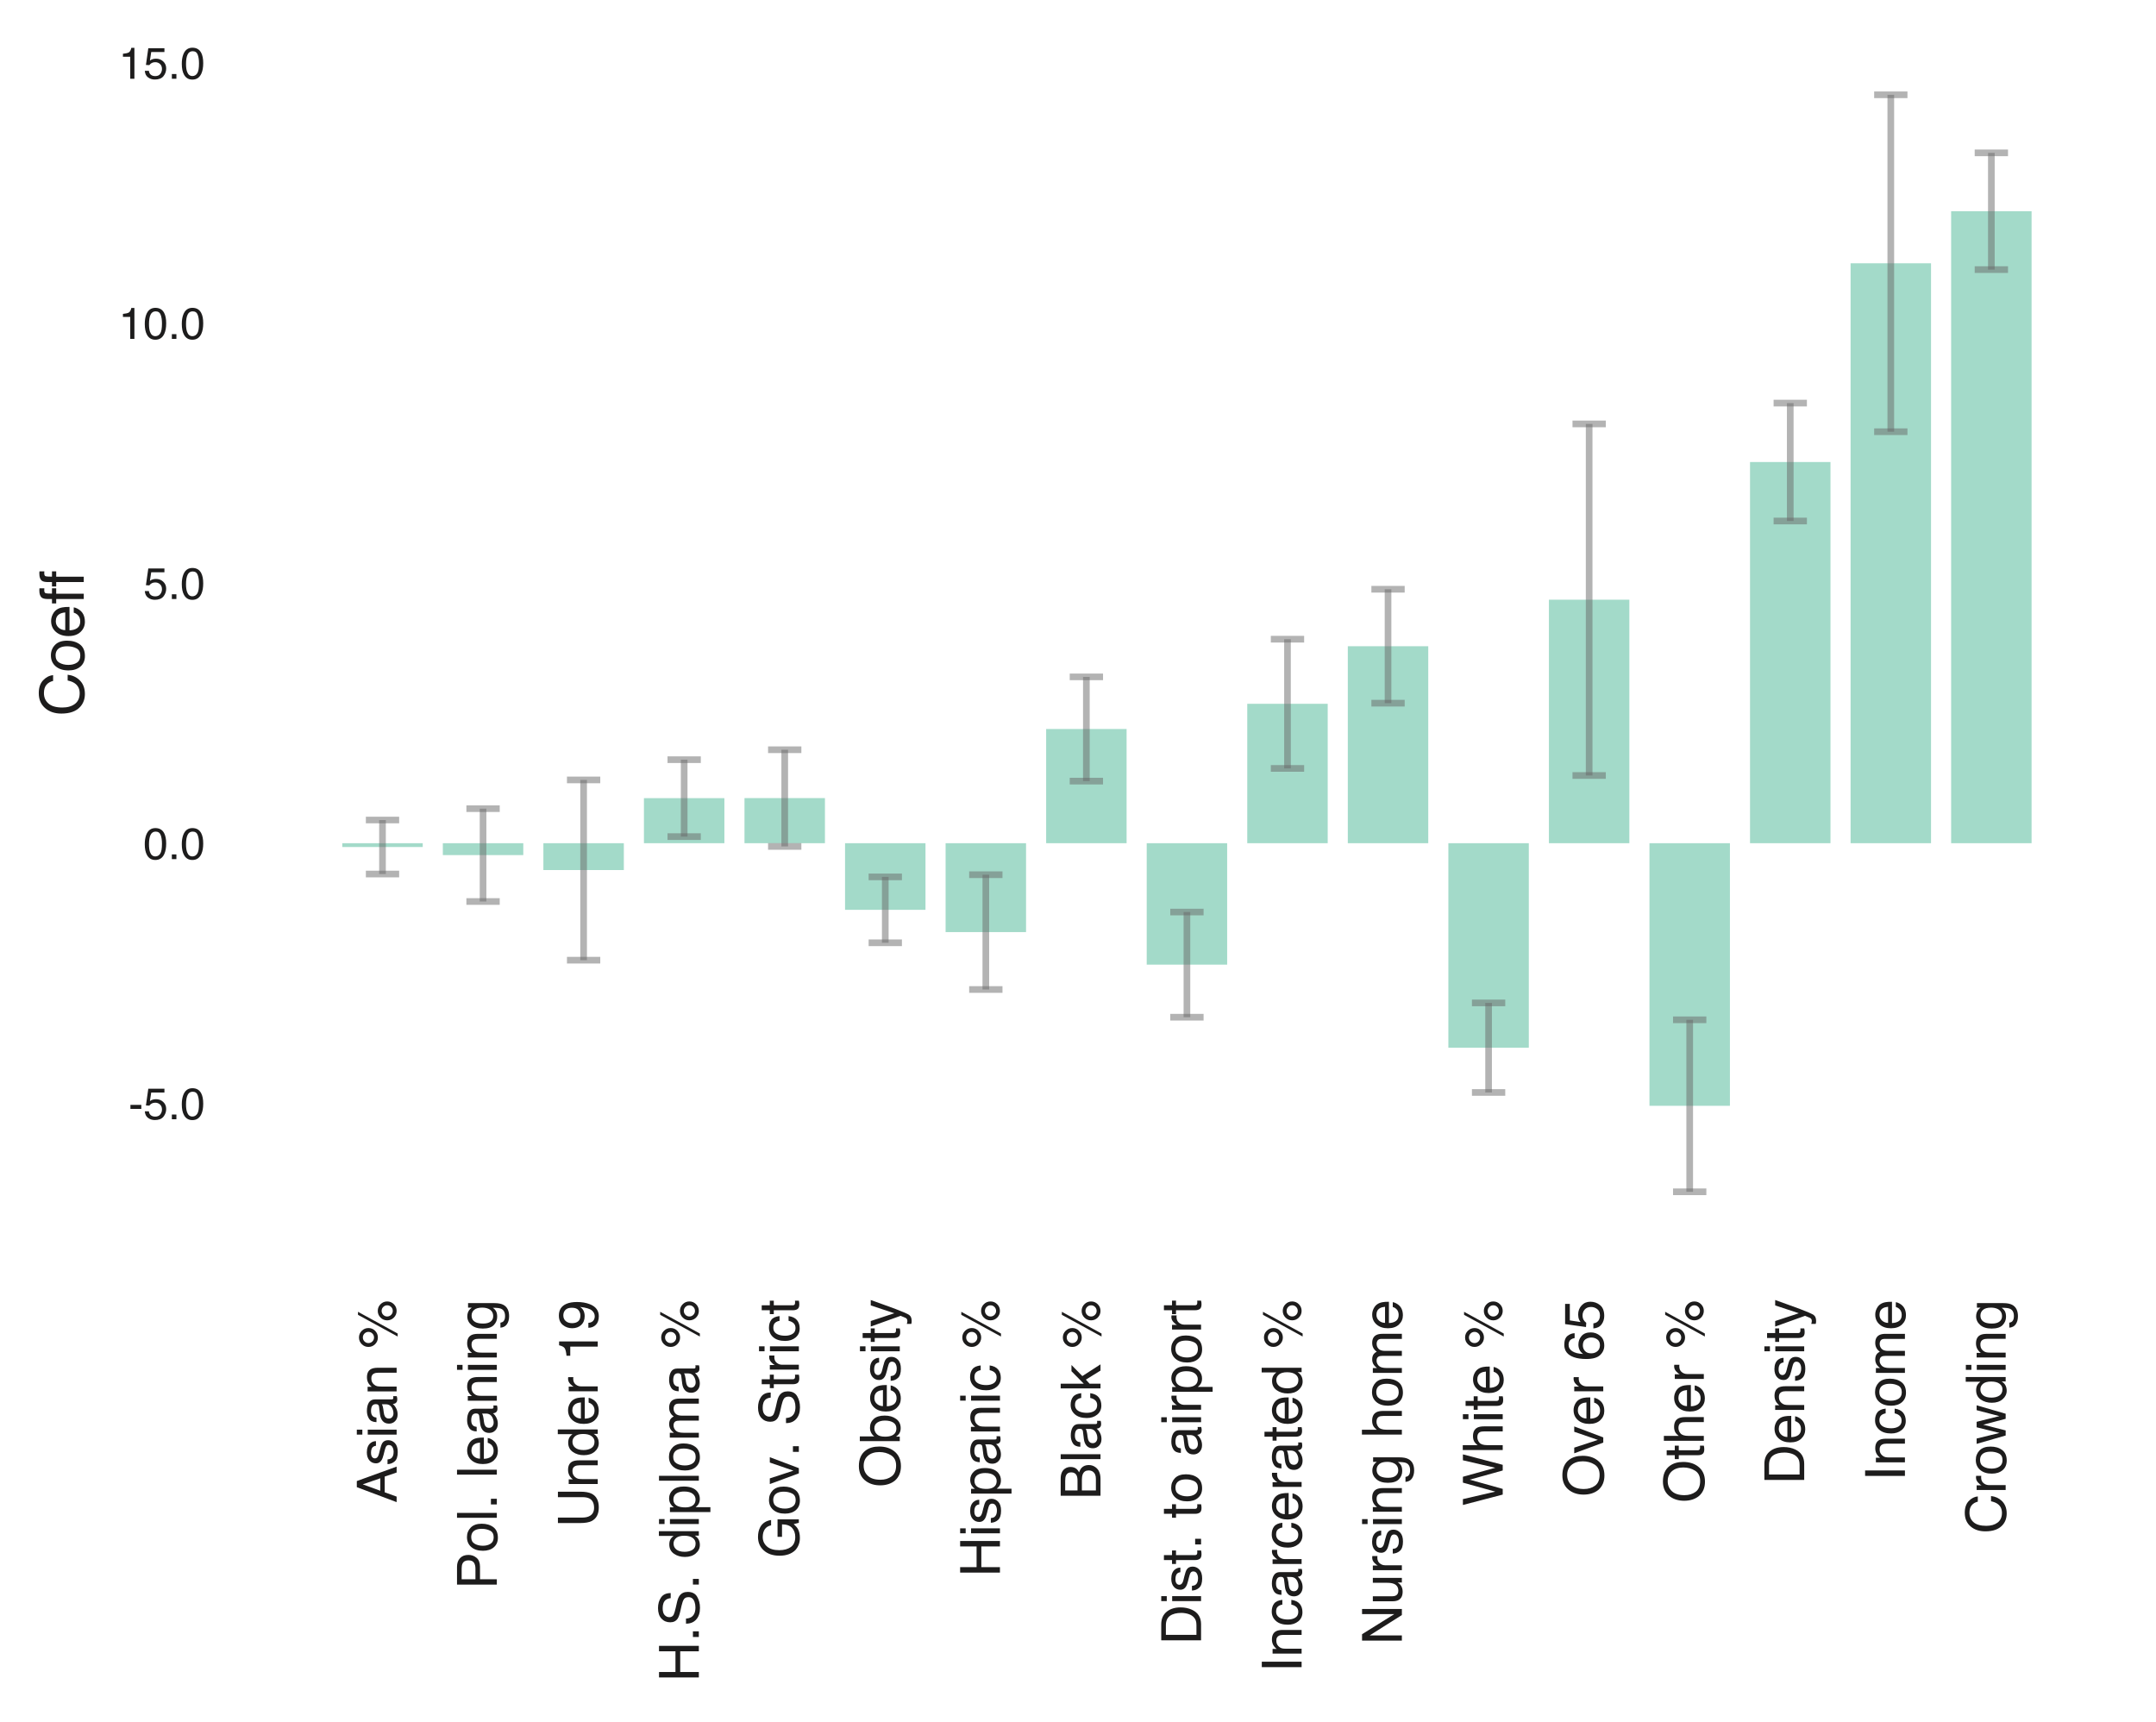 <?xml version="1.0" encoding="utf-8" standalone="no"?>
<!DOCTYPE svg PUBLIC "-//W3C//DTD SVG 1.1//EN"
  "http://www.w3.org/Graphics/SVG/1.1/DTD/svg11.dtd">
<!-- Created with matplotlib (https://matplotlib.org/) -->
<svg height="310.254pt" version="1.1" viewBox="0 0 388.452 310.254" width="388.452pt" xmlns="http://www.w3.org/2000/svg" xmlns:xlink="http://www.w3.org/1999/xlink">
 <defs>
  <style type="text/css">
*{stroke-linecap:butt;stroke-linejoin:round;}
  </style>
 </defs>
 <g id="figure_1">
  <g id="patch_1">
   <path d="M 0 310.254 
L 388.452 310.254 
L 388.452 0 
L 0 0 
z
" style="fill:#ffffff;"/>
  </g>
  <g id="axes_1">
   <g id="patch_2">
    <path d="M 46.452 224.64 
L 381.252 224.64 
L 381.252 7.2 
L 46.452 7.2 
z
" style="fill:none;"/>
   </g>
   <g id="patch_3">
    <path clip-path="url(#p4aa45d44b4)" d="M 61.671 151.942 
L 76.164 151.942 
L 76.164 152.627 
L 61.671 152.627 
z
" style="fill:#66c2a5;opacity:0.6;"/>
   </g>
   <g id="patch_4">
    <path clip-path="url(#p4aa45d44b4)" d="M 79.787 151.942 
L 94.281 151.942 
L 94.281 154.083 
L 79.787 154.083 
z
" style="fill:#66c2a5;opacity:0.6;"/>
   </g>
   <g id="patch_5">
    <path clip-path="url(#p4aa45d44b4)" d="M 97.904 151.942 
L 112.398 151.942 
L 112.398 156.779 
L 97.904 156.779 
z
" style="fill:#66c2a5;opacity:0.6;"/>
   </g>
   <g id="patch_6">
    <path clip-path="url(#p4aa45d44b4)" d="M 116.021 151.942 
L 130.515 151.942 
L 130.515 143.823 
L 116.021 143.823 
z
" style="fill:#66c2a5;opacity:0.6;"/>
   </g>
   <g id="patch_7">
    <path clip-path="url(#p4aa45d44b4)" d="M 134.138 151.942 
L 148.632 151.942 
L 148.632 143.811 
L 134.138 143.811 
z
" style="fill:#66c2a5;opacity:0.6;"/>
   </g>
   <g id="patch_8">
    <path clip-path="url(#p4aa45d44b4)" d="M 152.255 151.942 
L 166.748 151.942 
L 166.748 163.945 
L 152.255 163.945 
z
" style="fill:#66c2a5;opacity:0.6;"/>
   </g>
   <g id="patch_9">
    <path clip-path="url(#p4aa45d44b4)" d="M 170.372 151.942 
L 184.865 151.942 
L 184.865 167.96 
L 170.372 167.96 
z
" style="fill:#66c2a5;opacity:0.6;"/>
   </g>
   <g id="patch_10">
    <path clip-path="url(#p4aa45d44b4)" d="M 188.489 151.942 
L 202.982 151.942 
L 202.982 131.363 
L 188.489 131.363 
z
" style="fill:#66c2a5;opacity:0.6;"/>
   </g>
   <g id="patch_11">
    <path clip-path="url(#p4aa45d44b4)" d="M 206.606 151.942 
L 221.099 151.942 
L 221.099 173.823 
L 206.606 173.823 
z
" style="fill:#66c2a5;opacity:0.6;"/>
   </g>
   <g id="patch_12">
    <path clip-path="url(#p4aa45d44b4)" d="M 224.722 151.942 
L 239.216 151.942 
L 239.216 126.819 
L 224.722 126.819 
z
" style="fill:#66c2a5;opacity:0.6;"/>
   </g>
   <g id="patch_13">
    <path clip-path="url(#p4aa45d44b4)" d="M 242.839 151.942 
L 257.333 151.942 
L 257.333 116.445 
L 242.839 116.445 
z
" style="fill:#66c2a5;opacity:0.6;"/>
   </g>
   <g id="patch_14">
    <path clip-path="url(#p4aa45d44b4)" d="M 260.956 151.942 
L 275.45 151.942 
L 275.45 188.787 
L 260.956 188.787 
z
" style="fill:#66c2a5;opacity:0.6;"/>
   </g>
   <g id="patch_15">
    <path clip-path="url(#p4aa45d44b4)" d="M 279.073 151.942 
L 293.567 151.942 
L 293.567 108.061 
L 279.073 108.061 
z
" style="fill:#66c2a5;opacity:0.6;"/>
   </g>
   <g id="patch_16">
    <path clip-path="url(#p4aa45d44b4)" d="M 297.19 151.942 
L 311.684 151.942 
L 311.684 199.26 
L 297.19 199.26 
z
" style="fill:#66c2a5;opacity:0.6;"/>
   </g>
   <g id="patch_17">
    <path clip-path="url(#p4aa45d44b4)" d="M 315.307 151.942 
L 329.8 151.942 
L 329.8 83.255 
L 315.307 83.255 
z
" style="fill:#66c2a5;opacity:0.6;"/>
   </g>
   <g id="patch_18">
    <path clip-path="url(#p4aa45d44b4)" d="M 333.424 151.942 
L 347.917 151.942 
L 347.917 47.439 
L 333.424 47.439 
z
" style="fill:#66c2a5;opacity:0.6;"/>
   </g>
   <g id="patch_19">
    <path clip-path="url(#p4aa45d44b4)" d="M 351.541 151.942 
L 366.034 151.942 
L 366.034 38.064 
L 351.541 38.064 
z
" style="fill:#66c2a5;opacity:0.6;"/>
   </g>
   <g id="LineCollection_1">
    <path clip-path="url(#p4aa45d44b4)" d="M 68.917 157.493 
L 68.917 147.762 
" style="fill:none;stroke:#696969;stroke-opacity:0.5;stroke-width:1.2;"/>
   </g>
   <g id="LineCollection_2">
    <path clip-path="url(#p4aa45d44b4)" d="M 87.034 162.445 
L 87.034 145.721 
" style="fill:none;stroke:#696969;stroke-opacity:0.5;stroke-width:1.2;"/>
   </g>
   <g id="LineCollection_3">
    <path clip-path="url(#p4aa45d44b4)" d="M 105.151 173.026 
L 105.151 140.533 
" style="fill:none;stroke:#696969;stroke-opacity:0.5;stroke-width:1.2;"/>
   </g>
   <g id="LineCollection_4">
    <path clip-path="url(#p4aa45d44b4)" d="M 123.268 150.751 
L 123.268 136.895 
" style="fill:none;stroke:#696969;stroke-opacity:0.5;stroke-width:1.2;"/>
   </g>
   <g id="LineCollection_5">
    <path clip-path="url(#p4aa45d44b4)" d="M 141.385 152.52 
L 141.385 135.102 
" style="fill:none;stroke:#696969;stroke-opacity:0.5;stroke-width:1.2;"/>
   </g>
   <g id="LineCollection_6">
    <path clip-path="url(#p4aa45d44b4)" d="M 159.502 169.88 
L 159.502 158.011 
" style="fill:none;stroke:#696969;stroke-opacity:0.5;stroke-width:1.2;"/>
   </g>
   <g id="LineCollection_7">
    <path clip-path="url(#p4aa45d44b4)" d="M 177.619 178.3 
L 177.619 157.619 
" style="fill:none;stroke:#696969;stroke-opacity:0.5;stroke-width:1.2;"/>
   </g>
   <g id="LineCollection_8">
    <path clip-path="url(#p4aa45d44b4)" d="M 195.735 140.756 
L 195.735 121.969 
" style="fill:none;stroke:#696969;stroke-opacity:0.5;stroke-width:1.2;"/>
   </g>
   <g id="LineCollection_9">
    <path clip-path="url(#p4aa45d44b4)" d="M 213.852 183.301 
L 213.852 164.346 
" style="fill:none;stroke:#696969;stroke-opacity:0.5;stroke-width:1.2;"/>
   </g>
   <g id="LineCollection_10">
    <path clip-path="url(#p4aa45d44b4)" d="M 231.969 138.462 
L 231.969 115.175 
" style="fill:none;stroke:#696969;stroke-opacity:0.5;stroke-width:1.2;"/>
   </g>
   <g id="LineCollection_11">
    <path clip-path="url(#p4aa45d44b4)" d="M 250.086 126.711 
L 250.086 106.18 
" style="fill:none;stroke:#696969;stroke-opacity:0.5;stroke-width:1.2;"/>
   </g>
   <g id="LineCollection_12">
    <path clip-path="url(#p4aa45d44b4)" d="M 268.203 196.859 
L 268.203 180.716 
" style="fill:none;stroke:#696969;stroke-opacity:0.5;stroke-width:1.2;"/>
   </g>
   <g id="LineCollection_13">
    <path clip-path="url(#p4aa45d44b4)" d="M 286.32 139.738 
L 286.32 76.383 
" style="fill:none;stroke:#696969;stroke-opacity:0.5;stroke-width:1.2;"/>
   </g>
   <g id="LineCollection_14">
    <path clip-path="url(#p4aa45d44b4)" d="M 304.437 214.756 
L 304.437 183.764 
" style="fill:none;stroke:#696969;stroke-opacity:0.5;stroke-width:1.2;"/>
   </g>
   <g id="LineCollection_15">
    <path clip-path="url(#p4aa45d44b4)" d="M 322.554 93.877 
L 322.554 72.634 
" style="fill:none;stroke:#696969;stroke-opacity:0.5;stroke-width:1.2;"/>
   </g>
   <g id="LineCollection_16">
    <path clip-path="url(#p4aa45d44b4)" d="M 340.671 77.794 
L 340.671 17.084 
" style="fill:none;stroke:#696969;stroke-opacity:0.5;stroke-width:1.2;"/>
   </g>
   <g id="LineCollection_17">
    <path clip-path="url(#p4aa45d44b4)" d="M 358.787 48.583 
L 358.787 27.546 
" style="fill:none;stroke:#696969;stroke-opacity:0.5;stroke-width:1.2;"/>
   </g>
   <g id="line2d_1">
    <defs>
     <path d="M 3 0 
L -3 -0 
" id="m23afce8851" style="stroke:#696969;stroke-opacity:0.5;stroke-width:1.2;"/>
    </defs>
    <g clip-path="url(#p4aa45d44b4)">
     <use style="fill:#696969;fill-opacity:0.5;stroke:#696969;stroke-opacity:0.5;stroke-width:1.2;" x="68.917" xlink:href="#m23afce8851" y="157.493"/>
    </g>
   </g>
   <g id="line2d_2">
    <g clip-path="url(#p4aa45d44b4)">
     <use style="fill:#696969;fill-opacity:0.5;stroke:#696969;stroke-opacity:0.5;stroke-width:1.2;" x="68.917" xlink:href="#m23afce8851" y="147.762"/>
    </g>
   </g>
   <g id="line2d_3">
    <g clip-path="url(#p4aa45d44b4)">
     <use style="fill:#696969;fill-opacity:0.5;stroke:#696969;stroke-opacity:0.5;stroke-width:1.2;" x="87.034" xlink:href="#m23afce8851" y="162.445"/>
    </g>
   </g>
   <g id="line2d_4">
    <g clip-path="url(#p4aa45d44b4)">
     <use style="fill:#696969;fill-opacity:0.5;stroke:#696969;stroke-opacity:0.5;stroke-width:1.2;" x="87.034" xlink:href="#m23afce8851" y="145.721"/>
    </g>
   </g>
   <g id="line2d_5">
    <g clip-path="url(#p4aa45d44b4)">
     <use style="fill:#696969;fill-opacity:0.5;stroke:#696969;stroke-opacity:0.5;stroke-width:1.2;" x="105.151" xlink:href="#m23afce8851" y="173.026"/>
    </g>
   </g>
   <g id="line2d_6">
    <g clip-path="url(#p4aa45d44b4)">
     <use style="fill:#696969;fill-opacity:0.5;stroke:#696969;stroke-opacity:0.5;stroke-width:1.2;" x="105.151" xlink:href="#m23afce8851" y="140.533"/>
    </g>
   </g>
   <g id="line2d_7">
    <g clip-path="url(#p4aa45d44b4)">
     <use style="fill:#696969;fill-opacity:0.5;stroke:#696969;stroke-opacity:0.5;stroke-width:1.2;" x="123.268" xlink:href="#m23afce8851" y="150.751"/>
    </g>
   </g>
   <g id="line2d_8">
    <g clip-path="url(#p4aa45d44b4)">
     <use style="fill:#696969;fill-opacity:0.5;stroke:#696969;stroke-opacity:0.5;stroke-width:1.2;" x="123.268" xlink:href="#m23afce8851" y="136.895"/>
    </g>
   </g>
   <g id="line2d_9">
    <g clip-path="url(#p4aa45d44b4)">
     <use style="fill:#696969;fill-opacity:0.5;stroke:#696969;stroke-opacity:0.5;stroke-width:1.2;" x="141.385" xlink:href="#m23afce8851" y="152.52"/>
    </g>
   </g>
   <g id="line2d_10">
    <g clip-path="url(#p4aa45d44b4)">
     <use style="fill:#696969;fill-opacity:0.5;stroke:#696969;stroke-opacity:0.5;stroke-width:1.2;" x="141.385" xlink:href="#m23afce8851" y="135.102"/>
    </g>
   </g>
   <g id="line2d_11">
    <g clip-path="url(#p4aa45d44b4)">
     <use style="fill:#696969;fill-opacity:0.5;stroke:#696969;stroke-opacity:0.5;stroke-width:1.2;" x="159.502" xlink:href="#m23afce8851" y="169.88"/>
    </g>
   </g>
   <g id="line2d_12">
    <g clip-path="url(#p4aa45d44b4)">
     <use style="fill:#696969;fill-opacity:0.5;stroke:#696969;stroke-opacity:0.5;stroke-width:1.2;" x="159.502" xlink:href="#m23afce8851" y="158.011"/>
    </g>
   </g>
   <g id="line2d_13">
    <g clip-path="url(#p4aa45d44b4)">
     <use style="fill:#696969;fill-opacity:0.5;stroke:#696969;stroke-opacity:0.5;stroke-width:1.2;" x="177.619" xlink:href="#m23afce8851" y="178.3"/>
    </g>
   </g>
   <g id="line2d_14">
    <g clip-path="url(#p4aa45d44b4)">
     <use style="fill:#696969;fill-opacity:0.5;stroke:#696969;stroke-opacity:0.5;stroke-width:1.2;" x="177.619" xlink:href="#m23afce8851" y="157.619"/>
    </g>
   </g>
   <g id="line2d_15">
    <g clip-path="url(#p4aa45d44b4)">
     <use style="fill:#696969;fill-opacity:0.5;stroke:#696969;stroke-opacity:0.5;stroke-width:1.2;" x="195.735" xlink:href="#m23afce8851" y="140.756"/>
    </g>
   </g>
   <g id="line2d_16">
    <g clip-path="url(#p4aa45d44b4)">
     <use style="fill:#696969;fill-opacity:0.5;stroke:#696969;stroke-opacity:0.5;stroke-width:1.2;" x="195.735" xlink:href="#m23afce8851" y="121.969"/>
    </g>
   </g>
   <g id="line2d_17">
    <g clip-path="url(#p4aa45d44b4)">
     <use style="fill:#696969;fill-opacity:0.5;stroke:#696969;stroke-opacity:0.5;stroke-width:1.2;" x="213.852" xlink:href="#m23afce8851" y="183.301"/>
    </g>
   </g>
   <g id="line2d_18">
    <g clip-path="url(#p4aa45d44b4)">
     <use style="fill:#696969;fill-opacity:0.5;stroke:#696969;stroke-opacity:0.5;stroke-width:1.2;" x="213.852" xlink:href="#m23afce8851" y="164.346"/>
    </g>
   </g>
   <g id="line2d_19">
    <g clip-path="url(#p4aa45d44b4)">
     <use style="fill:#696969;fill-opacity:0.5;stroke:#696969;stroke-opacity:0.5;stroke-width:1.2;" x="231.969" xlink:href="#m23afce8851" y="138.462"/>
    </g>
   </g>
   <g id="line2d_20">
    <g clip-path="url(#p4aa45d44b4)">
     <use style="fill:#696969;fill-opacity:0.5;stroke:#696969;stroke-opacity:0.5;stroke-width:1.2;" x="231.969" xlink:href="#m23afce8851" y="115.175"/>
    </g>
   </g>
   <g id="line2d_21">
    <g clip-path="url(#p4aa45d44b4)">
     <use style="fill:#696969;fill-opacity:0.5;stroke:#696969;stroke-opacity:0.5;stroke-width:1.2;" x="250.086" xlink:href="#m23afce8851" y="126.711"/>
    </g>
   </g>
   <g id="line2d_22">
    <g clip-path="url(#p4aa45d44b4)">
     <use style="fill:#696969;fill-opacity:0.5;stroke:#696969;stroke-opacity:0.5;stroke-width:1.2;" x="250.086" xlink:href="#m23afce8851" y="106.18"/>
    </g>
   </g>
   <g id="line2d_23">
    <g clip-path="url(#p4aa45d44b4)">
     <use style="fill:#696969;fill-opacity:0.5;stroke:#696969;stroke-opacity:0.5;stroke-width:1.2;" x="268.203" xlink:href="#m23afce8851" y="196.859"/>
    </g>
   </g>
   <g id="line2d_24">
    <g clip-path="url(#p4aa45d44b4)">
     <use style="fill:#696969;fill-opacity:0.5;stroke:#696969;stroke-opacity:0.5;stroke-width:1.2;" x="268.203" xlink:href="#m23afce8851" y="180.716"/>
    </g>
   </g>
   <g id="line2d_25">
    <g clip-path="url(#p4aa45d44b4)">
     <use style="fill:#696969;fill-opacity:0.5;stroke:#696969;stroke-opacity:0.5;stroke-width:1.2;" x="286.32" xlink:href="#m23afce8851" y="139.738"/>
    </g>
   </g>
   <g id="line2d_26">
    <g clip-path="url(#p4aa45d44b4)">
     <use style="fill:#696969;fill-opacity:0.5;stroke:#696969;stroke-opacity:0.5;stroke-width:1.2;" x="286.32" xlink:href="#m23afce8851" y="76.383"/>
    </g>
   </g>
   <g id="line2d_27">
    <g clip-path="url(#p4aa45d44b4)">
     <use style="fill:#696969;fill-opacity:0.5;stroke:#696969;stroke-opacity:0.5;stroke-width:1.2;" x="304.437" xlink:href="#m23afce8851" y="214.756"/>
    </g>
   </g>
   <g id="line2d_28">
    <g clip-path="url(#p4aa45d44b4)">
     <use style="fill:#696969;fill-opacity:0.5;stroke:#696969;stroke-opacity:0.5;stroke-width:1.2;" x="304.437" xlink:href="#m23afce8851" y="183.764"/>
    </g>
   </g>
   <g id="line2d_29">
    <g clip-path="url(#p4aa45d44b4)">
     <use style="fill:#696969;fill-opacity:0.5;stroke:#696969;stroke-opacity:0.5;stroke-width:1.2;" x="322.554" xlink:href="#m23afce8851" y="93.877"/>
    </g>
   </g>
   <g id="line2d_30">
    <g clip-path="url(#p4aa45d44b4)">
     <use style="fill:#696969;fill-opacity:0.5;stroke:#696969;stroke-opacity:0.5;stroke-width:1.2;" x="322.554" xlink:href="#m23afce8851" y="72.634"/>
    </g>
   </g>
   <g id="line2d_31">
    <g clip-path="url(#p4aa45d44b4)">
     <use style="fill:#696969;fill-opacity:0.5;stroke:#696969;stroke-opacity:0.5;stroke-width:1.2;" x="340.671" xlink:href="#m23afce8851" y="77.794"/>
    </g>
   </g>
   <g id="line2d_32">
    <g clip-path="url(#p4aa45d44b4)">
     <use style="fill:#696969;fill-opacity:0.5;stroke:#696969;stroke-opacity:0.5;stroke-width:1.2;" x="340.671" xlink:href="#m23afce8851" y="17.084"/>
    </g>
   </g>
   <g id="line2d_33">
    <g clip-path="url(#p4aa45d44b4)">
     <use style="fill:#696969;fill-opacity:0.5;stroke:#696969;stroke-opacity:0.5;stroke-width:1.2;" x="358.787" xlink:href="#m23afce8851" y="48.583"/>
    </g>
   </g>
   <g id="line2d_34">
    <g clip-path="url(#p4aa45d44b4)">
     <use style="fill:#696969;fill-opacity:0.5;stroke:#696969;stroke-opacity:0.5;stroke-width:1.2;" x="358.787" xlink:href="#m23afce8851" y="27.546"/>
    </g>
   </g>
   <g id="line2d_35">
    <path clip-path="url(#p4aa45d44b4)" d="M 68.917 152.627 
" style="fill:none;stroke:#4c72b0;stroke-linecap:round;stroke-opacity:0.5;stroke-width:1.5;"/>
   </g>
   <g id="line2d_36">
    <path clip-path="url(#p4aa45d44b4)" d="M 87.034 154.083 
" style="fill:none;stroke:#4c72b0;stroke-linecap:round;stroke-opacity:0.5;stroke-width:1.5;"/>
   </g>
   <g id="line2d_37">
    <path clip-path="url(#p4aa45d44b4)" d="M 105.151 156.779 
" style="fill:none;stroke:#4c72b0;stroke-linecap:round;stroke-opacity:0.5;stroke-width:1.5;"/>
   </g>
   <g id="line2d_38">
    <path clip-path="url(#p4aa45d44b4)" d="M 123.268 143.823 
" style="fill:none;stroke:#4c72b0;stroke-linecap:round;stroke-opacity:0.5;stroke-width:1.5;"/>
   </g>
   <g id="line2d_39">
    <path clip-path="url(#p4aa45d44b4)" d="M 141.385 143.811 
" style="fill:none;stroke:#4c72b0;stroke-linecap:round;stroke-opacity:0.5;stroke-width:1.5;"/>
   </g>
   <g id="line2d_40">
    <path clip-path="url(#p4aa45d44b4)" d="M 159.502 163.945 
" style="fill:none;stroke:#4c72b0;stroke-linecap:round;stroke-opacity:0.5;stroke-width:1.5;"/>
   </g>
   <g id="line2d_41">
    <path clip-path="url(#p4aa45d44b4)" d="M 177.619 167.96 
" style="fill:none;stroke:#4c72b0;stroke-linecap:round;stroke-opacity:0.5;stroke-width:1.5;"/>
   </g>
   <g id="line2d_42">
    <path clip-path="url(#p4aa45d44b4)" d="M 195.735 131.363 
" style="fill:none;stroke:#4c72b0;stroke-linecap:round;stroke-opacity:0.5;stroke-width:1.5;"/>
   </g>
   <g id="line2d_43">
    <path clip-path="url(#p4aa45d44b4)" d="M 213.852 173.823 
" style="fill:none;stroke:#4c72b0;stroke-linecap:round;stroke-opacity:0.5;stroke-width:1.5;"/>
   </g>
   <g id="line2d_44">
    <path clip-path="url(#p4aa45d44b4)" d="M 231.969 126.819 
" style="fill:none;stroke:#4c72b0;stroke-linecap:round;stroke-opacity:0.5;stroke-width:1.5;"/>
   </g>
   <g id="line2d_45">
    <path clip-path="url(#p4aa45d44b4)" d="M 250.086 116.445 
" style="fill:none;stroke:#4c72b0;stroke-linecap:round;stroke-opacity:0.5;stroke-width:1.5;"/>
   </g>
   <g id="line2d_46">
    <path clip-path="url(#p4aa45d44b4)" d="M 268.203 188.787 
" style="fill:none;stroke:#4c72b0;stroke-linecap:round;stroke-opacity:0.5;stroke-width:1.5;"/>
   </g>
   <g id="line2d_47">
    <path clip-path="url(#p4aa45d44b4)" d="M 286.32 108.061 
" style="fill:none;stroke:#4c72b0;stroke-linecap:round;stroke-opacity:0.5;stroke-width:1.5;"/>
   </g>
   <g id="line2d_48">
    <path clip-path="url(#p4aa45d44b4)" d="M 304.437 199.26 
" style="fill:none;stroke:#4c72b0;stroke-linecap:round;stroke-opacity:0.5;stroke-width:1.5;"/>
   </g>
   <g id="line2d_49">
    <path clip-path="url(#p4aa45d44b4)" d="M 322.554 83.255 
" style="fill:none;stroke:#4c72b0;stroke-linecap:round;stroke-opacity:0.5;stroke-width:1.5;"/>
   </g>
   <g id="line2d_50">
    <path clip-path="url(#p4aa45d44b4)" d="M 340.671 47.439 
" style="fill:none;stroke:#4c72b0;stroke-linecap:round;stroke-opacity:0.5;stroke-width:1.5;"/>
   </g>
   <g id="line2d_51">
    <path clip-path="url(#p4aa45d44b4)" d="M 358.787 38.064 
" style="fill:none;stroke:#4c72b0;stroke-linecap:round;stroke-opacity:0.5;stroke-width:1.5;"/>
   </g>
   <g id="matplotlib.axis_1">
    <g id="xtick_1">
     <g id="text_1">
      <!-- Asian % -->
      <defs>
       <path d="M 44.438 29.391 
L 33.547 61.078 
L 21.969 29.391 
z
M 28.469 71.734 
L 39.453 71.734 
L 65.484 0 
L 54.828 0 
L 47.562 21.484 
L 19.188 21.484 
L 11.422 0 
L 1.469 0 
z
M 33.5 71.734 
z
" id="Helvetica-65"/>
       <path d="M 11.672 16.406 
Q 12.062 12.016 13.875 9.672 
Q 17.188 5.422 25.391 5.422 
Q 30.281 5.422 33.984 7.547 
Q 37.703 9.672 37.703 14.109 
Q 37.703 17.484 34.719 19.234 
Q 32.812 20.312 27.203 21.734 
L 20.219 23.484 
Q 13.531 25.141 10.359 27.203 
Q 4.688 30.766 4.688 37.062 
Q 4.688 44.484 10.031 49.062 
Q 15.375 53.656 24.422 53.656 
Q 36.234 53.656 41.453 46.734 
Q 44.734 42.328 44.625 37.25 
L 36.328 37.25 
Q 36.078 40.234 34.234 42.672 
Q 31.203 46.141 23.734 46.141 
Q 18.75 46.141 16.188 44.234 
Q 13.625 42.328 13.625 39.203 
Q 13.625 35.797 17 33.734 
Q 18.953 32.516 22.75 31.594 
L 28.562 30.172 
Q 38.031 27.875 41.266 25.734 
Q 46.391 22.359 46.391 15.141 
Q 46.391 8.156 41.094 3.078 
Q 35.797 -2 24.953 -2 
Q 13.281 -2 8.422 3.297 
Q 3.562 8.594 3.219 16.406 
z
M 24.656 53.562 
z
" id="Helvetica-115"/>
       <path d="M 6.453 52.047 
L 15.375 52.047 
L 15.375 0 
L 6.453 0 
z
M 6.453 71.734 
L 15.375 71.734 
L 15.375 61.766 
L 6.453 61.766 
z
" id="Helvetica-105"/>
       <path d="M 13.188 13.922 
Q 13.188 10.109 15.969 7.906 
Q 18.75 5.719 22.562 5.719 
Q 27.203 5.719 31.547 7.859 
Q 38.875 11.422 38.875 19.531 
L 38.875 26.609 
Q 37.25 25.594 34.703 24.906 
Q 32.172 24.219 29.734 23.922 
L 24.422 23.25 
Q 19.625 22.609 17.234 21.234 
Q 13.188 18.953 13.188 13.922 
z
M 34.469 31.688 
Q 37.5 32.078 38.531 34.234 
Q 39.109 35.406 39.109 37.594 
Q 39.109 42.094 35.906 44.109 
Q 32.719 46.141 26.766 46.141 
Q 19.875 46.141 17 42.438 
Q 15.375 40.375 14.891 36.328 
L 6.688 36.328 
Q 6.938 46 12.969 49.781 
Q 19 53.562 26.953 53.562 
Q 36.188 53.562 41.938 50.047 
Q 47.656 46.531 47.656 39.109 
L 47.656 8.984 
Q 47.656 7.625 48.219 6.781 
Q 48.781 5.953 50.594 5.953 
Q 51.172 5.953 51.906 6.031 
Q 52.641 6.109 53.469 6.25 
L 53.469 -0.25 
Q 51.422 -0.828 50.344 -0.969 
Q 49.266 -1.125 47.406 -1.125 
Q 42.875 -1.125 40.828 2.094 
Q 39.75 3.812 39.312 6.938 
Q 36.625 3.422 31.594 0.828 
Q 26.562 -1.766 20.516 -1.766 
Q 13.234 -1.766 8.609 2.656 
Q 4 7.078 4 13.719 
Q 4 21 8.547 25 
Q 13.094 29 20.453 29.938 
z
M 27.203 53.562 
z
" id="Helvetica-97"/>
       <path d="M 6.453 52.297 
L 14.797 52.297 
L 14.797 44.875 
Q 18.5 49.469 22.656 51.469 
Q 26.812 53.469 31.891 53.469 
Q 43.016 53.469 46.922 45.703 
Q 49.078 41.453 49.078 33.547 
L 49.078 0 
L 40.141 0 
L 40.141 32.953 
Q 40.141 37.75 38.719 40.672 
Q 36.375 45.562 30.219 45.562 
Q 27.094 45.562 25.094 44.922 
Q 21.484 43.844 18.75 40.625 
Q 16.547 38.031 15.891 35.266 
Q 15.234 32.516 15.234 27.391 
L 15.234 0 
L 6.453 0 
z
M 27.094 53.562 
z
" id="Helvetica-110"/>
       <path id="Helvetica-32"/>
       <path d="M 68.172 33.984 
Q 75.203 33.984 80.172 29 
Q 85.156 24.031 85.156 17 
Q 85.156 9.969 80.172 4.984 
Q 75.203 0 68.172 0 
Q 61.078 0 56.094 4.984 
Q 51.125 9.969 51.125 17 
Q 51.125 24.031 56.094 29 
Q 61.078 33.984 68.172 33.984 
z
M 61.078 69.625 
L 66.5 69.625 
L 27.391 -1.859 
L 21.969 -1.859 
z
M 20.219 40.719 
Q 24.422 40.719 27.375 43.672 
Q 30.328 46.625 30.328 50.781 
Q 30.328 54.938 27.375 57.891 
Q 24.422 60.844 20.219 60.844 
Q 16.062 60.844 13.109 57.906 
Q 10.156 54.984 10.156 50.781 
Q 10.156 46.625 13.109 43.672 
Q 16.062 40.719 20.219 40.719 
z
M 20.219 67.828 
Q 27.297 67.828 32.266 62.812 
Q 37.25 57.812 37.25 50.781 
Q 37.25 43.75 32.266 38.766 
Q 27.297 33.797 20.219 33.797 
Q 13.188 33.797 8.203 38.766 
Q 3.219 43.75 3.219 50.781 
Q 3.219 57.812 8.203 62.812 
Q 13.188 67.828 20.219 67.828 
z
M 68.172 6.938 
Q 72.312 6.938 75.266 9.891 
Q 78.219 12.844 78.219 17 
Q 78.219 21.141 75.266 24.094 
Q 72.312 27.047 68.172 27.047 
Q 63.969 27.047 61.016 24.094 
Q 58.062 21.141 58.062 17 
Q 58.062 12.844 61.016 9.891 
Q 63.969 6.938 68.172 6.938 
z
" id="Helvetica-37"/>
      </defs>
      <g style="fill:#1d1c1c;" transform="translate(71.462 270.824)rotate(-90)scale(0.1 -0.1)">
       <use xlink:href="#Helvetica-65"/>
       <use x="66.699" xlink:href="#Helvetica-115"/>
       <use x="116.699" xlink:href="#Helvetica-105"/>
       <use x="138.916" xlink:href="#Helvetica-97"/>
       <use x="194.531" xlink:href="#Helvetica-110"/>
       <use x="250.146" xlink:href="#Helvetica-32"/>
       <use x="277.93" xlink:href="#Helvetica-37"/>
      </g>
     </g>
    </g>
    <g id="xtick_2">
     <g id="text_2">
      <!-- Pol. leaning -->
      <defs>
       <path d="M 8.547 71.734 
L 40.828 71.734 
Q 50.391 71.734 56.25 66.328 
Q 62.109 60.938 62.109 51.172 
Q 62.109 42.781 56.875 36.547 
Q 51.656 30.328 40.828 30.328 
L 18.266 30.328 
L 18.266 0 
L 8.547 0 
z
M 52.297 51.125 
Q 52.297 59.031 46.438 61.859 
Q 43.219 63.375 37.594 63.375 
L 18.266 63.375 
L 18.266 38.531 
L 37.594 38.531 
Q 44.141 38.531 48.219 41.312 
Q 52.297 44.094 52.297 51.125 
z
" id="Helvetica-80"/>
       <path d="M 27.203 5.672 
Q 35.938 5.672 39.188 12.281 
Q 42.438 18.891 42.438 27 
Q 42.438 34.328 40.094 38.922 
Q 36.375 46.141 27.297 46.141 
Q 19.234 46.141 15.578 39.984 
Q 11.922 33.844 11.922 25.141 
Q 11.922 16.797 15.578 11.234 
Q 19.234 5.672 27.203 5.672 
z
M 27.547 53.812 
Q 37.641 53.812 44.625 47.062 
Q 51.609 40.328 51.609 27.25 
Q 51.609 14.594 45.453 6.344 
Q 39.312 -1.906 26.375 -1.906 
Q 15.578 -1.906 9.219 5.391 
Q 2.875 12.703 2.875 25 
Q 2.875 38.188 9.562 46 
Q 16.266 53.812 27.547 53.812 
z
M 27.25 53.562 
z
" id="Helvetica-111"/>
       <path d="M 6.688 71.734 
L 15.484 71.734 
L 15.484 0 
L 6.688 0 
z
" id="Helvetica-108"/>
       <path d="M 8.547 10.641 
L 18.75 10.641 
L 18.75 0 
L 8.547 0 
z
" id="Helvetica-46"/>
       <path d="M 28.219 53.469 
Q 33.797 53.469 39.016 50.859 
Q 44.234 48.25 46.969 44.094 
Q 49.609 40.141 50.484 34.859 
Q 51.266 31.25 51.266 23.344 
L 12.938 23.344 
Q 13.188 15.375 16.703 10.562 
Q 20.219 5.766 27.594 5.766 
Q 34.469 5.766 38.578 10.297 
Q 40.922 12.938 41.891 16.406 
L 50.531 16.406 
Q 50.203 13.531 48.266 9.984 
Q 46.344 6.453 43.953 4.203 
Q 39.938 0.297 34.031 -1.078 
Q 30.859 -1.859 26.859 -1.859 
Q 17.094 -1.859 10.297 5.25 
Q 3.516 12.359 3.516 25.141 
Q 3.516 37.75 10.344 45.609 
Q 17.188 53.469 28.219 53.469 
z
M 42.234 30.328 
Q 41.703 36.031 39.75 39.453 
Q 36.141 45.797 27.688 45.797 
Q 21.625 45.797 17.516 41.422 
Q 13.422 37.062 13.188 30.328 
z
M 27.391 53.562 
z
" id="Helvetica-101"/>
       <path d="M 24.906 53.219 
Q 31.062 53.219 35.641 50.203 
Q 38.141 48.484 40.719 45.219 
L 40.719 51.812 
L 48.828 51.812 
L 48.828 4.25 
Q 48.828 -5.719 45.906 -11.469 
Q 40.438 -22.125 25.25 -22.125 
Q 16.797 -22.125 11.031 -18.328 
Q 5.281 -14.547 4.594 -6.5 
L 13.531 -6.5 
Q 14.156 -10.016 16.062 -11.922 
Q 19.047 -14.844 25.438 -14.844 
Q 35.547 -14.844 38.672 -7.719 
Q 40.531 -3.516 40.375 7.281 
Q 37.75 3.266 34.031 1.312 
Q 30.328 -0.641 24.219 -0.641 
Q 15.719 -0.641 9.344 5.391 
Q 2.984 11.422 2.984 25.344 
Q 2.984 38.484 9.406 45.844 
Q 15.828 53.219 24.906 53.219 
z
M 40.719 26.375 
Q 40.719 36.078 36.719 40.766 
Q 32.719 45.453 26.516 45.453 
Q 17.234 45.453 13.812 36.766 
Q 12.016 32.125 12.016 24.609 
Q 12.016 15.766 15.594 11.156 
Q 19.188 6.547 25.25 6.547 
Q 34.719 6.547 38.578 15.094 
Q 40.719 19.922 40.719 26.375 
z
M 25.922 53.562 
z
" id="Helvetica-103"/>
      </defs>
      <g style="fill:#1d1c1c;" transform="translate(89.515 286.398)rotate(-90)scale(0.1 -0.1)">
       <use xlink:href="#Helvetica-80"/>
       <use x="66.699" xlink:href="#Helvetica-111"/>
       <use x="122.314" xlink:href="#Helvetica-108"/>
       <use x="144.531" xlink:href="#Helvetica-46"/>
       <use x="172.314" xlink:href="#Helvetica-32"/>
       <use x="200.098" xlink:href="#Helvetica-108"/>
       <use x="222.314" xlink:href="#Helvetica-101"/>
       <use x="277.93" xlink:href="#Helvetica-97"/>
       <use x="333.545" xlink:href="#Helvetica-110"/>
       <use x="389.16" xlink:href="#Helvetica-105"/>
       <use x="411.377" xlink:href="#Helvetica-110"/>
       <use x="466.992" xlink:href="#Helvetica-103"/>
      </g>
     </g>
    </g>
    <g id="xtick_3">
     <g id="text_3">
      <!-- Under 19 -->
      <defs>
       <path d="M 18.172 71.734 
L 18.172 27.391 
Q 18.172 19.578 21.094 14.406 
Q 25.438 6.594 35.75 6.594 
Q 48.094 6.594 52.547 15.047 
Q 54.938 19.625 54.938 27.391 
L 54.938 71.734 
L 64.797 71.734 
L 64.797 31.453 
Q 64.797 18.219 61.234 11.078 
Q 54.688 -1.906 36.531 -1.906 
Q 18.359 -1.906 11.859 11.078 
Q 8.297 18.219 8.297 31.453 
L 8.297 71.734 
z
M 36.578 71.734 
z
" id="Helvetica-85"/>
       <path d="M 12.016 25.531 
Q 12.016 17.141 15.578 11.469 
Q 19.141 5.812 27 5.812 
Q 33.109 5.812 37.031 11.062 
Q 40.969 16.312 40.969 26.125 
Q 40.969 36.031 36.906 40.797 
Q 32.859 45.562 26.906 45.562 
Q 20.266 45.562 16.141 40.484 
Q 12.016 35.406 12.016 25.531 
z
M 25.25 53.219 
Q 31.25 53.219 35.297 50.688 
Q 37.641 49.219 40.625 45.562 
L 40.625 71.969 
L 49.078 71.969 
L 49.078 0 
L 41.156 0 
L 41.156 7.281 
Q 38.094 2.438 33.891 0.281 
Q 29.688 -1.859 24.266 -1.859 
Q 15.531 -1.859 9.125 5.484 
Q 2.734 12.844 2.734 25.047 
Q 2.734 36.469 8.562 44.844 
Q 14.406 53.219 25.25 53.219 
z
" id="Helvetica-100"/>
       <path d="M 6.688 52.297 
L 15.047 52.297 
L 15.047 43.266 
Q 16.062 45.906 20.062 49.688 
Q 24.078 53.469 29.297 53.469 
Q 29.547 53.469 30.125 53.422 
Q 30.719 53.375 32.125 53.219 
L 32.125 43.953 
Q 31.344 44.094 30.688 44.141 
Q 30.031 44.188 29.25 44.188 
Q 22.609 44.188 19.047 39.906 
Q 15.484 35.641 15.484 30.078 
L 15.484 0 
L 6.688 0 
z
" id="Helvetica-114"/>
       <path d="M 9.578 49.516 
L 9.578 56.25 
Q 19.094 57.172 22.844 59.344 
Q 26.609 61.531 28.469 69.625 
L 35.406 69.625 
L 35.406 0 
L 26.031 0 
L 26.031 49.516 
z
" id="Helvetica-49"/>
       <path d="M 13.281 16.891 
Q 13.672 9.625 18.891 6.844 
Q 21.578 5.375 24.953 5.375 
Q 31.25 5.375 35.688 10.625 
Q 40.141 15.875 42 31.938 
Q 39.062 27.297 34.734 25.406 
Q 30.422 23.531 25.438 23.531 
Q 15.328 23.531 9.438 29.828 
Q 3.562 36.141 3.562 46.047 
Q 3.562 55.562 9.375 62.781 
Q 15.188 70.016 26.516 70.016 
Q 41.797 70.016 47.609 56.25 
Q 50.828 48.688 50.828 37.312 
Q 50.828 24.469 46.969 14.547 
Q 40.578 -1.953 25.297 -1.953 
Q 15.047 -1.953 9.719 3.422 
Q 4.391 8.797 4.391 16.891 
z
M 26.609 31.25 
Q 31.844 31.25 36.156 34.688 
Q 40.484 38.141 40.484 46.734 
Q 40.484 54.438 36.594 58.219 
Q 32.719 62.016 26.703 62.016 
Q 20.266 62.016 16.484 57.688 
Q 12.703 53.375 12.703 46.141 
Q 12.703 39.312 16.016 35.281 
Q 19.344 31.25 26.609 31.25 
z
" id="Helvetica-57"/>
      </defs>
      <g style="fill:#1d1c1c;" transform="translate(107.696 275.274)rotate(-90)scale(0.1 -0.1)">
       <use xlink:href="#Helvetica-85"/>
       <use x="72.217" xlink:href="#Helvetica-110"/>
       <use x="127.832" xlink:href="#Helvetica-100"/>
       <use x="183.447" xlink:href="#Helvetica-101"/>
       <use x="239.062" xlink:href="#Helvetica-114"/>
       <use x="272.363" xlink:href="#Helvetica-32"/>
       <use x="300.146" xlink:href="#Helvetica-49"/>
       <use x="355.762" xlink:href="#Helvetica-57"/>
      </g>
     </g>
    </g>
    <g id="xtick_4">
     <g id="text_4">
      <!-- H.S. diploma % -->
      <defs>
       <path d="M 7.859 71.734 
L 17.672 71.734 
L 17.672 42.094 
L 54.984 42.094 
L 54.984 71.734 
L 64.797 71.734 
L 64.797 0 
L 54.984 0 
L 54.984 33.547 
L 17.672 33.547 
L 17.672 0 
L 7.859 0 
z
" id="Helvetica-72"/>
       <path d="M 13.969 23.141 
Q 14.312 17.047 16.844 13.234 
Q 21.688 6.109 33.891 6.109 
Q 39.359 6.109 43.844 7.672 
Q 52.547 10.688 52.547 18.5 
Q 52.547 24.359 48.875 26.859 
Q 45.172 29.297 37.25 31.109 
L 27.547 33.297 
Q 18.016 35.453 14.062 38.031 
Q 7.234 42.531 7.234 51.469 
Q 7.234 61.141 13.922 67.328 
Q 20.609 73.531 32.859 73.531 
Q 44.141 73.531 52.016 68.078 
Q 59.906 62.641 59.906 50.688 
L 50.781 50.688 
Q 50.047 56.453 47.656 59.516 
Q 43.219 65.141 32.562 65.141 
Q 23.969 65.141 20.203 61.516 
Q 16.453 57.906 16.453 53.125 
Q 16.453 47.859 20.844 45.406 
Q 23.734 43.844 33.891 41.5 
L 43.953 39.203 
Q 51.219 37.547 55.172 34.672 
Q 62.016 29.641 62.016 20.062 
Q 62.016 8.156 53.344 3.031 
Q 44.672 -2.094 33.203 -2.094 
Q 19.828 -2.094 12.25 4.734 
Q 4.688 11.531 4.828 23.141 
z
M 33.594 73.688 
z
" id="Helvetica-83"/>
       <path d="M 28.516 5.906 
Q 34.672 5.906 38.75 11.062 
Q 42.828 16.219 42.828 26.469 
Q 42.828 32.719 41.016 37.203 
Q 37.594 45.844 28.516 45.844 
Q 19.391 45.844 16.016 36.719 
Q 14.203 31.844 14.203 24.312 
Q 14.203 18.266 16.016 14.016 
Q 19.438 5.906 28.516 5.906 
z
M 5.766 52.047 
L 14.312 52.047 
L 14.312 45.125 
Q 16.938 48.688 20.062 50.641 
Q 24.516 53.562 30.516 53.562 
Q 39.406 53.562 45.609 46.75 
Q 51.812 39.938 51.812 27.297 
Q 51.812 10.203 42.875 2.875 
Q 37.203 -1.766 29.688 -1.766 
Q 23.781 -1.766 19.781 0.828 
Q 17.438 2.297 14.547 5.859 
L 14.547 -20.844 
L 5.766 -20.844 
z
" id="Helvetica-112"/>
       <path d="M 6.453 52.297 
L 15.141 52.297 
L 15.141 44.875 
Q 18.266 48.734 20.797 50.484 
Q 25.141 53.469 30.672 53.469 
Q 36.922 53.469 40.719 50.391 
Q 42.875 48.641 44.625 45.219 
Q 47.562 49.422 51.516 51.438 
Q 55.469 53.469 60.406 53.469 
Q 70.953 53.469 74.75 45.844 
Q 76.812 41.75 76.812 34.812 
L 76.812 0 
L 67.672 0 
L 67.672 36.328 
Q 67.672 41.547 65.062 43.5 
Q 62.453 45.453 58.688 45.453 
Q 53.516 45.453 49.781 41.984 
Q 46.047 38.531 46.047 30.422 
L 46.047 0 
L 37.109 0 
L 37.109 34.125 
Q 37.109 39.453 35.844 41.891 
Q 33.844 45.562 28.375 45.562 
Q 23.391 45.562 19.312 41.703 
Q 15.234 37.844 15.234 27.734 
L 15.234 0 
L 6.453 0 
z
" id="Helvetica-109"/>
      </defs>
      <g style="fill:#1d1c1c;" transform="translate(125.91 303.054)rotate(-90)scale(0.1 -0.1)">
       <use xlink:href="#Helvetica-72"/>
       <use x="72.217" xlink:href="#Helvetica-46"/>
       <use x="100" xlink:href="#Helvetica-83"/>
       <use x="166.699" xlink:href="#Helvetica-46"/>
       <use x="194.482" xlink:href="#Helvetica-32"/>
       <use x="222.266" xlink:href="#Helvetica-100"/>
       <use x="277.881" xlink:href="#Helvetica-105"/>
       <use x="300.098" xlink:href="#Helvetica-112"/>
       <use x="355.713" xlink:href="#Helvetica-108"/>
       <use x="377.93" xlink:href="#Helvetica-111"/>
       <use x="433.545" xlink:href="#Helvetica-109"/>
       <use x="516.846" xlink:href="#Helvetica-97"/>
       <use x="572.461" xlink:href="#Helvetica-32"/>
       <use x="600.244" xlink:href="#Helvetica-37"/>
      </g>
     </g>
    </g>
    <g id="xtick_5">
     <g id="text_5">
      <!-- Gov. Strict -->
      <defs>
       <path d="M 38.625 73.578 
Q 48.734 73.578 56.109 69.672 
Q 66.797 64.062 69.188 50 
L 59.578 50 
Q 57.812 57.859 52.297 61.453 
Q 46.781 65.047 38.375 65.047 
Q 28.422 65.047 21.609 57.562 
Q 14.797 50.094 14.797 35.297 
Q 14.797 22.516 20.406 14.484 
Q 26.031 6.453 38.719 6.453 
Q 48.438 6.453 54.812 12.078 
Q 61.188 17.719 61.328 30.328 
L 38.875 30.328 
L 38.875 38.375 
L 70.359 38.375 
L 70.359 0 
L 64.109 0 
L 61.766 9.234 
Q 56.844 3.812 53.031 1.703 
Q 46.625 -1.906 36.766 -1.906 
Q 24.031 -1.906 14.844 6.344 
Q 4.828 16.703 4.828 34.766 
Q 4.828 52.781 14.594 63.422 
Q 23.875 73.578 38.625 73.578 
z
M 37.016 73.688 
z
" id="Helvetica-71"/>
       <path d="M 10.75 52.297 
L 24.703 9.719 
L 39.312 52.297 
L 48.922 52.297 
L 29.203 0 
L 19.828 0 
L 0.531 52.297 
z
" id="Helvetica-118"/>
       <path d="M 8.203 66.891 
L 17.094 66.891 
L 17.094 52.297 
L 25.438 52.297 
L 25.438 45.125 
L 17.094 45.125 
L 17.094 10.984 
Q 17.094 8.25 18.953 7.328 
Q 19.969 6.781 22.359 6.781 
Q 23 6.781 23.734 6.812 
Q 24.469 6.844 25.438 6.938 
L 25.438 0 
Q 23.922 -0.438 22.281 -0.625 
Q 20.656 -0.828 18.75 -0.828 
Q 12.594 -0.828 10.391 2.312 
Q 8.203 5.469 8.203 10.5 
L 8.203 45.125 
L 1.125 45.125 
L 1.125 52.297 
L 8.203 52.297 
z
" id="Helvetica-116"/>
       <path d="M 26.609 53.812 
Q 35.453 53.812 40.984 49.516 
Q 46.531 45.219 47.656 34.719 
L 39.109 34.719 
Q 38.328 39.547 35.547 42.75 
Q 32.766 45.953 26.609 45.953 
Q 18.219 45.953 14.594 37.75 
Q 12.25 32.422 12.25 24.609 
Q 12.25 16.75 15.562 11.375 
Q 18.891 6 26.031 6 
Q 31.5 6 34.688 9.344 
Q 37.891 12.703 39.109 18.5 
L 47.656 18.5 
Q 46.188 8.109 40.328 3.297 
Q 34.469 -1.516 25.344 -1.516 
Q 15.094 -1.516 8.984 5.984 
Q 2.875 13.484 2.875 24.703 
Q 2.875 38.484 9.562 46.141 
Q 16.266 53.812 26.609 53.812 
z
M 25.25 53.562 
z
" id="Helvetica-99"/>
      </defs>
      <g style="fill:#1d1c1c;" transform="translate(143.929 280.813)rotate(-90)scale(0.1 -0.1)">
       <use xlink:href="#Helvetica-71"/>
       <use x="77.783" xlink:href="#Helvetica-111"/>
       <use x="133.398" xlink:href="#Helvetica-118"/>
       <use x="183.398" xlink:href="#Helvetica-46"/>
       <use x="211.182" xlink:href="#Helvetica-32"/>
       <use x="238.965" xlink:href="#Helvetica-83"/>
       <use x="305.664" xlink:href="#Helvetica-116"/>
       <use x="333.447" xlink:href="#Helvetica-114"/>
       <use x="366.748" xlink:href="#Helvetica-105"/>
       <use x="388.965" xlink:href="#Helvetica-99"/>
       <use x="438.965" xlink:href="#Helvetica-116"/>
      </g>
     </g>
    </g>
    <g id="xtick_6">
     <g id="text_6">
      <!-- Obesity -->
      <defs>
       <path d="M 38.578 73.688 
Q 57.562 73.688 66.703 61.469 
Q 73.828 51.953 73.828 37.109 
Q 73.828 21.047 65.672 10.406 
Q 56.109 -2.094 38.375 -2.094 
Q 21.828 -2.094 12.359 8.844 
Q 3.906 19.391 3.906 35.5 
Q 3.906 50.047 11.141 60.406 
Q 20.406 73.688 38.578 73.688 
z
M 39.547 6.594 
Q 52.391 6.594 58.125 15.797 
Q 63.875 25 63.875 36.969 
Q 63.875 49.609 57.25 57.328 
Q 50.641 65.047 39.156 65.047 
Q 28.031 65.047 21 57.391 
Q 13.969 49.75 13.969 34.859 
Q 13.969 22.953 20 14.766 
Q 26.031 6.594 39.547 6.594 
z
M 38.875 73.688 
z
" id="Helvetica-79"/>
       <path d="M 5.766 71.969 
L 14.312 71.969 
L 14.312 45.953 
Q 17.188 49.703 21.188 51.672 
Q 25.203 53.656 29.891 53.656 
Q 39.656 53.656 45.734 46.938 
Q 51.812 40.234 51.812 27.156 
Q 51.812 14.75 45.797 6.547 
Q 39.797 -1.656 29.156 -1.656 
Q 23.188 -1.656 19.094 1.219 
Q 16.656 2.938 13.875 6.688 
L 13.875 0 
L 5.766 0 
z
M 28.609 6.109 
Q 35.75 6.109 39.281 11.766 
Q 42.828 17.438 42.828 26.703 
Q 42.828 34.969 39.281 40.375 
Q 35.75 45.797 28.859 45.797 
Q 22.859 45.797 18.328 41.359 
Q 13.812 36.922 13.812 26.703 
Q 13.812 19.344 15.672 14.75 
Q 19.141 6.109 28.609 6.109 
z
" id="Helvetica-98"/>
       <path d="M 39.109 52.297 
L 48.828 52.297 
Q 46.969 47.266 40.578 29.344 
Q 35.797 15.875 32.562 7.375 
Q 24.953 -12.641 21.828 -17.031 
Q 18.703 -21.438 11.078 -21.438 
Q 9.234 -21.438 8.234 -21.281 
Q 7.234 -21.141 5.766 -20.75 
L 5.766 -12.75 
Q 8.062 -13.375 9.078 -13.516 
Q 10.109 -13.672 10.891 -13.672 
Q 13.328 -13.672 14.469 -12.859 
Q 15.625 -12.062 16.406 -10.891 
Q 16.656 -10.5 18.156 -6.875 
Q 19.672 -3.266 20.359 -1.516 
L 1.031 52.297 
L 10.984 52.297 
L 25 9.719 
z
M 24.953 53.562 
z
" id="Helvetica-121"/>
      </defs>
      <g style="fill:#1d1c1c;" transform="translate(162.114 268.04)rotate(-90)scale(0.1 -0.1)">
       <use xlink:href="#Helvetica-79"/>
       <use x="77.783" xlink:href="#Helvetica-98"/>
       <use x="133.398" xlink:href="#Helvetica-101"/>
       <use x="189.014" xlink:href="#Helvetica-115"/>
       <use x="239.014" xlink:href="#Helvetica-105"/>
       <use x="261.23" xlink:href="#Helvetica-116"/>
       <use x="289.014" xlink:href="#Helvetica-121"/>
      </g>
     </g>
    </g>
    <g id="xtick_7">
     <g id="text_7">
      <!-- Hispanic % -->
      <g style="fill:#1d1c1c;" transform="translate(180.163 284.159)rotate(-90)scale(0.1 -0.1)">
       <use xlink:href="#Helvetica-72"/>
       <use x="72.217" xlink:href="#Helvetica-105"/>
       <use x="94.434" xlink:href="#Helvetica-115"/>
       <use x="144.434" xlink:href="#Helvetica-112"/>
       <use x="200.049" xlink:href="#Helvetica-97"/>
       <use x="255.664" xlink:href="#Helvetica-110"/>
       <use x="311.279" xlink:href="#Helvetica-105"/>
       <use x="333.496" xlink:href="#Helvetica-99"/>
       <use x="383.496" xlink:href="#Helvetica-32"/>
       <use x="411.279" xlink:href="#Helvetica-37"/>
      </g>
     </g>
    </g>
    <g id="xtick_8">
     <g id="text_8">
      <!-- Black % -->
      <defs>
       <path d="M 34.578 41.406 
Q 40.719 41.406 44.141 43.109 
Q 49.516 45.797 49.516 52.781 
Q 49.516 59.812 43.797 62.25 
Q 40.578 63.625 34.234 63.625 
L 16.891 63.625 
L 16.891 41.406 
z
M 37.844 8.297 
Q 46.781 8.297 50.594 13.484 
Q 52.984 16.75 52.984 21.391 
Q 52.984 29.203 46 32.031 
Q 42.281 33.547 36.188 33.547 
L 16.891 33.547 
L 16.891 8.297 
z
M 7.375 71.734 
L 38.188 71.734 
Q 50.781 71.734 56.109 64.203 
Q 59.234 59.766 59.234 53.953 
Q 59.234 47.172 55.375 42.828 
Q 53.375 40.531 49.609 38.625 
Q 55.125 36.531 57.859 33.891 
Q 62.703 29.203 62.703 20.953 
Q 62.703 14.016 58.344 8.406 
Q 51.859 0 37.703 0 
L 7.375 0 
z
" id="Helvetica-66"/>
       <path d="M 6.25 71.734 
L 14.703 71.734 
L 14.703 30.078 
L 37.25 52.297 
L 48.484 52.297 
L 28.469 32.719 
L 49.609 0 
L 38.375 0 
L 22.078 26.375 
L 14.703 19.625 
L 14.703 0 
L 6.25 0 
z
" id="Helvetica-107"/>
      </defs>
      <g style="fill:#1d1c1c;" transform="translate(198.28 270.263)rotate(-90)scale(0.1 -0.1)">
       <use xlink:href="#Helvetica-66"/>
       <use x="66.699" xlink:href="#Helvetica-108"/>
       <use x="88.916" xlink:href="#Helvetica-97"/>
       <use x="144.531" xlink:href="#Helvetica-99"/>
       <use x="194.531" xlink:href="#Helvetica-107"/>
       <use x="244.531" xlink:href="#Helvetica-32"/>
       <use x="272.314" xlink:href="#Helvetica-37"/>
      </g>
     </g>
    </g>
    <g id="xtick_9">
     <g id="text_9">
      <!-- Dist. to airport -->
      <defs>
       <path d="M 35.156 8.297 
Q 40.094 8.297 43.266 9.328 
Q 48.922 11.234 52.547 16.656 
Q 55.422 21 56.688 27.781 
Q 57.422 31.844 57.422 35.297 
Q 57.422 48.641 52.125 56 
Q 46.828 63.375 35.062 63.375 
L 17.828 63.375 
L 17.828 8.297 
z
M 8.062 71.734 
L 37.109 71.734 
Q 51.906 71.734 60.062 61.234 
Q 67.328 51.766 67.328 36.969 
Q 67.328 25.531 63.031 16.312 
Q 55.469 0 37.016 0 
L 8.062 0 
z
" id="Helvetica-68"/>
      </defs>
      <g style="fill:#1d1c1c;" transform="translate(216.397 296.377)rotate(-90)scale(0.1 -0.1)">
       <use xlink:href="#Helvetica-68"/>
       <use x="72.217" xlink:href="#Helvetica-105"/>
       <use x="94.434" xlink:href="#Helvetica-115"/>
       <use x="144.434" xlink:href="#Helvetica-116"/>
       <use x="172.217" xlink:href="#Helvetica-46"/>
       <use x="200" xlink:href="#Helvetica-32"/>
       <use x="227.783" xlink:href="#Helvetica-116"/>
       <use x="255.566" xlink:href="#Helvetica-111"/>
       <use x="311.182" xlink:href="#Helvetica-32"/>
       <use x="338.965" xlink:href="#Helvetica-97"/>
       <use x="394.58" xlink:href="#Helvetica-105"/>
       <use x="416.797" xlink:href="#Helvetica-114"/>
       <use x="450.098" xlink:href="#Helvetica-112"/>
       <use x="505.713" xlink:href="#Helvetica-111"/>
       <use x="561.328" xlink:href="#Helvetica-114"/>
       <use x="594.629" xlink:href="#Helvetica-116"/>
      </g>
     </g>
    </g>
    <g id="xtick_10">
     <g id="text_10">
      <!-- Incarcerated % -->
      <defs>
       <path d="M 9.812 71.734 
L 19.625 71.734 
L 19.625 0 
L 9.812 0 
z
" id="Helvetica-73"/>
      </defs>
      <g style="fill:#1d1c1c;" transform="translate(234.514 301.392)rotate(-90)scale(0.1 -0.1)">
       <use xlink:href="#Helvetica-73"/>
       <use x="27.783" xlink:href="#Helvetica-110"/>
       <use x="83.398" xlink:href="#Helvetica-99"/>
       <use x="133.398" xlink:href="#Helvetica-97"/>
       <use x="189.014" xlink:href="#Helvetica-114"/>
       <use x="222.314" xlink:href="#Helvetica-99"/>
       <use x="272.314" xlink:href="#Helvetica-101"/>
       <use x="327.93" xlink:href="#Helvetica-114"/>
       <use x="361.23" xlink:href="#Helvetica-97"/>
       <use x="416.846" xlink:href="#Helvetica-116"/>
       <use x="444.629" xlink:href="#Helvetica-101"/>
       <use x="500.244" xlink:href="#Helvetica-100"/>
       <use x="555.859" xlink:href="#Helvetica-32"/>
       <use x="583.643" xlink:href="#Helvetica-37"/>
      </g>
     </g>
    </g>
    <g id="xtick_11">
     <g id="text_11">
      <!-- Nursing home -->
      <defs>
       <path d="M 7.625 71.734 
L 19.094 71.734 
L 55.328 13.625 
L 55.328 71.734 
L 64.547 71.734 
L 64.547 0 
L 53.656 0 
L 16.891 58.062 
L 16.891 0 
L 7.625 0 
z
M 35.453 71.734 
z
" id="Helvetica-78"/>
       <path d="M 15.234 52.297 
L 15.234 17.578 
Q 15.234 13.578 16.5 11.031 
Q 18.844 6.344 25.25 6.344 
Q 34.422 6.344 37.75 14.547 
Q 39.547 18.953 39.547 26.609 
L 39.547 52.297 
L 48.344 52.297 
L 48.344 0 
L 40.047 0 
L 40.141 7.719 
Q 38.422 4.734 35.891 2.688 
Q 30.859 -1.422 23.688 -1.422 
Q 12.5 -1.422 8.453 6.062 
Q 6.25 10.062 6.25 16.75 
L 6.25 52.297 
z
M 27.297 53.562 
z
" id="Helvetica-117"/>
       <path d="M 6.453 71.969 
L 15.234 71.969 
L 15.234 45.219 
Q 18.359 49.172 20.844 50.781 
Q 25.094 53.562 31.453 53.562 
Q 42.828 53.562 46.875 45.609 
Q 49.078 41.266 49.078 33.547 
L 49.078 0 
L 40.047 0 
L 40.047 32.953 
Q 40.047 38.719 38.578 41.406 
Q 36.188 45.703 29.594 45.703 
Q 24.125 45.703 19.672 41.938 
Q 15.234 38.188 15.234 27.734 
L 15.234 0 
L 6.453 0 
z
" id="Helvetica-104"/>
      </defs>
      <g style="fill:#1d1c1c;" transform="translate(252.578 296.387)rotate(-90)scale(0.1 -0.1)">
       <use xlink:href="#Helvetica-78"/>
       <use x="72.217" xlink:href="#Helvetica-117"/>
       <use x="127.832" xlink:href="#Helvetica-114"/>
       <use x="161.133" xlink:href="#Helvetica-115"/>
       <use x="211.133" xlink:href="#Helvetica-105"/>
       <use x="233.35" xlink:href="#Helvetica-110"/>
       <use x="288.965" xlink:href="#Helvetica-103"/>
       <use x="344.58" xlink:href="#Helvetica-32"/>
       <use x="372.363" xlink:href="#Helvetica-104"/>
       <use x="427.979" xlink:href="#Helvetica-111"/>
       <use x="483.594" xlink:href="#Helvetica-109"/>
       <use x="566.895" xlink:href="#Helvetica-101"/>
      </g>
     </g>
    </g>
    <g id="xtick_12">
     <g id="text_12">
      <!-- White % -->
      <defs>
       <path d="M 12.359 71.734 
L 25.875 13.375 
L 42.094 71.734 
L 52.641 71.734 
L 68.844 13.375 
L 82.375 71.734 
L 93.016 71.734 
L 74.172 0 
L 63.969 0 
L 47.406 59.469 
L 30.766 0 
L 20.562 0 
L 1.812 71.734 
z
" id="Helvetica-87"/>
      </defs>
      <g style="fill:#1d1c1c;" transform="translate(270.748 271.371)rotate(-90)scale(0.1 -0.1)">
       <use xlink:href="#Helvetica-87"/>
       <use x="94.385" xlink:href="#Helvetica-104"/>
       <use x="150" xlink:href="#Helvetica-105"/>
       <use x="172.217" xlink:href="#Helvetica-116"/>
       <use x="200" xlink:href="#Helvetica-101"/>
       <use x="255.615" xlink:href="#Helvetica-32"/>
       <use x="283.398" xlink:href="#Helvetica-37"/>
      </g>
     </g>
    </g>
    <g id="xtick_13">
     <g id="text_13">
      <!-- Over 65 -->
      <defs>
       <path d="M 29.25 70.219 
Q 40.969 70.219 45.578 64.141 
Q 50.203 58.062 50.203 51.609 
L 41.5 51.609 
Q 40.719 55.766 39.016 58.109 
Q 35.844 62.5 29.391 62.5 
Q 22.016 62.5 17.672 55.688 
Q 13.328 48.875 12.844 36.188 
Q 15.875 40.625 20.453 42.828 
Q 24.656 44.781 29.828 44.781 
Q 38.625 44.781 45.156 39.156 
Q 51.703 33.547 51.703 22.406 
Q 51.703 12.891 45.5 5.531 
Q 39.312 -1.812 27.828 -1.812 
Q 18.016 -1.812 10.891 5.641 
Q 3.766 13.094 3.766 30.719 
Q 3.766 43.75 6.938 52.828 
Q 13.031 70.219 29.25 70.219 
z
M 28.609 6 
Q 35.547 6 38.984 10.656 
Q 42.438 15.328 42.438 21.688 
Q 42.438 27.047 39.359 31.906 
Q 36.281 36.766 28.172 36.766 
Q 22.516 36.766 18.234 33 
Q 13.969 29.25 13.969 21.688 
Q 13.969 15.047 17.844 10.516 
Q 21.734 6 28.609 6 
z
" id="Helvetica-54"/>
       <path d="M 12.359 17.828 
Q 13.234 10.297 19.344 7.422 
Q 22.469 5.953 26.562 5.953 
Q 34.375 5.953 38.125 10.938 
Q 41.891 15.922 41.891 21.969 
Q 41.891 29.297 37.422 33.297 
Q 32.953 37.312 26.703 37.312 
Q 22.172 37.312 18.922 35.547 
Q 15.672 33.797 13.375 30.672 
L 5.766 31.109 
L 11.078 68.75 
L 47.406 68.75 
L 47.406 60.25 
L 17.672 60.25 
L 14.703 40.828 
Q 17.141 42.672 19.344 43.609 
Q 23.25 45.219 28.375 45.219 
Q 37.984 45.219 44.672 39.016 
Q 51.375 32.812 51.375 23.297 
Q 51.375 13.375 45.234 5.797 
Q 39.109 -1.766 25.688 -1.766 
Q 17.141 -1.766 10.562 3.047 
Q 4 7.859 3.219 17.828 
z
" id="Helvetica-53"/>
      </defs>
      <g style="fill:#1d1c1c;" transform="translate(288.864 269.709)rotate(-90)scale(0.1 -0.1)">
       <use xlink:href="#Helvetica-79"/>
       <use x="77.783" xlink:href="#Helvetica-118"/>
       <use x="127.783" xlink:href="#Helvetica-101"/>
       <use x="183.398" xlink:href="#Helvetica-114"/>
       <use x="216.699" xlink:href="#Helvetica-32"/>
       <use x="244.482" xlink:href="#Helvetica-54"/>
       <use x="300.098" xlink:href="#Helvetica-53"/>
      </g>
     </g>
    </g>
    <g id="xtick_14">
     <g id="text_14">
      <!-- Other % -->
      <g style="fill:#1d1c1c;" transform="translate(306.981 270.818)rotate(-90)scale(0.1 -0.1)">
       <use xlink:href="#Helvetica-79"/>
       <use x="77.783" xlink:href="#Helvetica-116"/>
       <use x="105.566" xlink:href="#Helvetica-104"/>
       <use x="161.182" xlink:href="#Helvetica-101"/>
       <use x="216.797" xlink:href="#Helvetica-114"/>
       <use x="250.098" xlink:href="#Helvetica-32"/>
       <use x="277.881" xlink:href="#Helvetica-37"/>
      </g>
     </g>
    </g>
    <g id="xtick_15">
     <g id="text_15">
      <!-- Density -->
      <g style="fill:#1d1c1c;" transform="translate(325.068 267.484)rotate(-90)scale(0.1 -0.1)">
       <use xlink:href="#Helvetica-68"/>
       <use x="72.217" xlink:href="#Helvetica-101"/>
       <use x="127.832" xlink:href="#Helvetica-110"/>
       <use x="183.447" xlink:href="#Helvetica-115"/>
       <use x="233.447" xlink:href="#Helvetica-105"/>
       <use x="255.664" xlink:href="#Helvetica-116"/>
       <use x="283.447" xlink:href="#Helvetica-121"/>
      </g>
     </g>
    </g>
    <g id="xtick_16">
     <g id="text_16">
      <!-- Income -->
      <g style="fill:#1d1c1c;" transform="translate(343.215 266.931)rotate(-90)scale(0.1 -0.1)">
       <use xlink:href="#Helvetica-73"/>
       <use x="27.783" xlink:href="#Helvetica-110"/>
       <use x="83.398" xlink:href="#Helvetica-99"/>
       <use x="133.398" xlink:href="#Helvetica-111"/>
       <use x="189.014" xlink:href="#Helvetica-109"/>
       <use x="272.314" xlink:href="#Helvetica-101"/>
      </g>
     </g>
    </g>
    <g id="xtick_17">
     <g id="text_17">
      <!-- Crowding -->
      <defs>
       <path d="M 37.844 73.688 
Q 51.469 73.688 58.984 66.5 
Q 66.5 59.328 67.328 50.203 
L 57.859 50.203 
Q 56.25 57.125 51.438 61.172 
Q 46.625 65.234 37.938 65.234 
Q 27.344 65.234 20.828 57.781 
Q 14.312 50.344 14.312 34.969 
Q 14.312 22.359 20.188 14.516 
Q 26.078 6.688 37.75 6.688 
Q 48.484 6.688 54.109 14.938 
Q 57.078 19.281 58.547 26.375 
L 68.016 26.375 
Q 66.75 15.047 59.625 7.375 
Q 51.078 -1.859 36.578 -1.859 
Q 24.078 -1.859 15.578 5.719 
Q 4.391 15.719 4.391 36.625 
Q 4.391 52.484 12.797 62.641 
Q 21.875 73.688 37.844 73.688 
z
M 35.891 73.688 
z
" id="Helvetica-67"/>
       <path d="M 10.5 52.297 
L 20.562 11.078 
L 30.766 52.297 
L 40.625 52.297 
L 50.875 11.328 
L 61.578 52.297 
L 70.359 52.297 
L 55.172 0 
L 46.047 0 
L 35.406 40.484 
L 25.094 0 
L 15.969 0 
L 0.875 52.297 
z
" id="Helvetica-119"/>
      </defs>
      <g style="fill:#1d1c1c;" transform="translate(361.366 276.379)rotate(-90)scale(0.1 -0.1)">
       <use xlink:href="#Helvetica-67"/>
       <use x="72.217" xlink:href="#Helvetica-114"/>
       <use x="105.518" xlink:href="#Helvetica-111"/>
       <use x="161.133" xlink:href="#Helvetica-119"/>
       <use x="233.35" xlink:href="#Helvetica-100"/>
       <use x="288.965" xlink:href="#Helvetica-105"/>
       <use x="311.182" xlink:href="#Helvetica-110"/>
       <use x="366.797" xlink:href="#Helvetica-103"/>
      </g>
     </g>
    </g>
   </g>
   <g id="matplotlib.axis_2">
    <g id="ytick_1">
     <g id="text_18">
      <!-- -5.0 -->
      <defs>
       <path d="M 4.156 32.375 
L 28.656 32.375 
L 28.656 23.344 
L 4.156 23.344 
z
" id="Helvetica-45"/>
       <path d="M 27.047 69.922 
Q 40.625 69.922 46.688 58.734 
Q 51.375 50.094 51.375 35.062 
Q 51.375 20.797 47.125 11.469 
Q 40.969 -1.906 27 -1.906 
Q 14.406 -1.906 8.25 9.031 
Q 3.125 18.172 3.125 33.547 
Q 3.125 45.453 6.203 54 
Q 11.969 69.922 27.047 69.922 
z
M 26.953 6.109 
Q 33.797 6.109 37.844 12.156 
Q 41.891 18.219 41.891 34.719 
Q 41.891 46.625 38.953 54.312 
Q 36.031 62.016 27.594 62.016 
Q 19.828 62.016 16.234 54.703 
Q 12.641 47.406 12.641 33.203 
Q 12.641 22.516 14.938 16.016 
Q 18.453 6.109 26.953 6.109 
z
" id="Helvetica-48"/>
      </defs>
      <g style="fill:#1d1c1c;" transform="translate(23.169 201.685)scale(0.08 -0.08)">
       <use xlink:href="#Helvetica-45"/>
       <use x="33.301" xlink:href="#Helvetica-53"/>
       <use x="88.916" xlink:href="#Helvetica-46"/>
       <use x="116.699" xlink:href="#Helvetica-48"/>
      </g>
     </g>
    </g>
    <g id="ytick_2">
     <g id="text_19">
      <!-- 0.0 -->
      <g style="fill:#1d1c1c;" transform="translate(25.832 154.811)scale(0.08 -0.08)">
       <use xlink:href="#Helvetica-48"/>
       <use x="55.615" xlink:href="#Helvetica-46"/>
       <use x="83.398" xlink:href="#Helvetica-48"/>
      </g>
     </g>
    </g>
    <g id="ytick_3">
     <g id="text_20">
      <!-- 5.0 -->
      <g style="fill:#1d1c1c;" transform="translate(25.832 107.938)scale(0.08 -0.08)">
       <use xlink:href="#Helvetica-53"/>
       <use x="55.615" xlink:href="#Helvetica-46"/>
       <use x="83.398" xlink:href="#Helvetica-48"/>
      </g>
     </g>
    </g>
    <g id="ytick_4">
     <g id="text_21">
      <!-- 10.0 -->
      <g style="fill:#1d1c1c;" transform="translate(21.384 61.064)scale(0.08 -0.08)">
       <use xlink:href="#Helvetica-49"/>
       <use x="55.615" xlink:href="#Helvetica-48"/>
       <use x="111.23" xlink:href="#Helvetica-46"/>
       <use x="139.014" xlink:href="#Helvetica-48"/>
      </g>
     </g>
    </g>
    <g id="ytick_5">
     <g id="text_22">
      <!-- 15.0 -->
      <g style="fill:#1d1c1c;" transform="translate(21.384 14.19)scale(0.08 -0.08)">
       <use xlink:href="#Helvetica-49"/>
       <use x="55.615" xlink:href="#Helvetica-53"/>
       <use x="111.23" xlink:href="#Helvetica-46"/>
       <use x="139.014" xlink:href="#Helvetica-48"/>
      </g>
     </g>
    </g>
    <g id="text_23">
     <!-- Coeff -->
     <defs>
      <path d="M 8.641 60.25 
Q 8.844 65.719 10.547 68.266 
Q 13.625 72.75 22.406 72.75 
Q 23.25 72.75 24.125 72.703 
Q 25 72.656 26.125 72.562 
L 26.125 64.547 
Q 24.75 64.656 24.141 64.672 
Q 23.531 64.703 23 64.703 
Q 19 64.703 18.219 62.625 
Q 17.438 60.547 17.438 52.047 
L 26.125 52.047 
L 26.125 45.125 
L 17.328 45.125 
L 17.328 0 
L 8.641 0 
L 8.641 45.125 
L 1.375 45.125 
L 1.375 52.047 
L 8.641 52.047 
L 8.641 60.25 
z
" id="Helvetica-102"/>
     </defs>
     <g style="fill:#1d1c1c;" transform="translate(15.091 129.065)rotate(-90)scale(0.11 -0.11)">
      <use xlink:href="#Helvetica-67"/>
      <use x="72.217" xlink:href="#Helvetica-111"/>
      <use x="127.832" xlink:href="#Helvetica-101"/>
      <use x="183.447" xlink:href="#Helvetica-102"/>
      <use x="211.23" xlink:href="#Helvetica-102"/>
     </g>
    </g>
   </g>
  </g>
 </g>
 <defs>
  <clipPath id="p4aa45d44b4">
   <rect height="217.44" width="334.8" x="46.452" y="7.2"/>
  </clipPath>
 </defs>
</svg>
